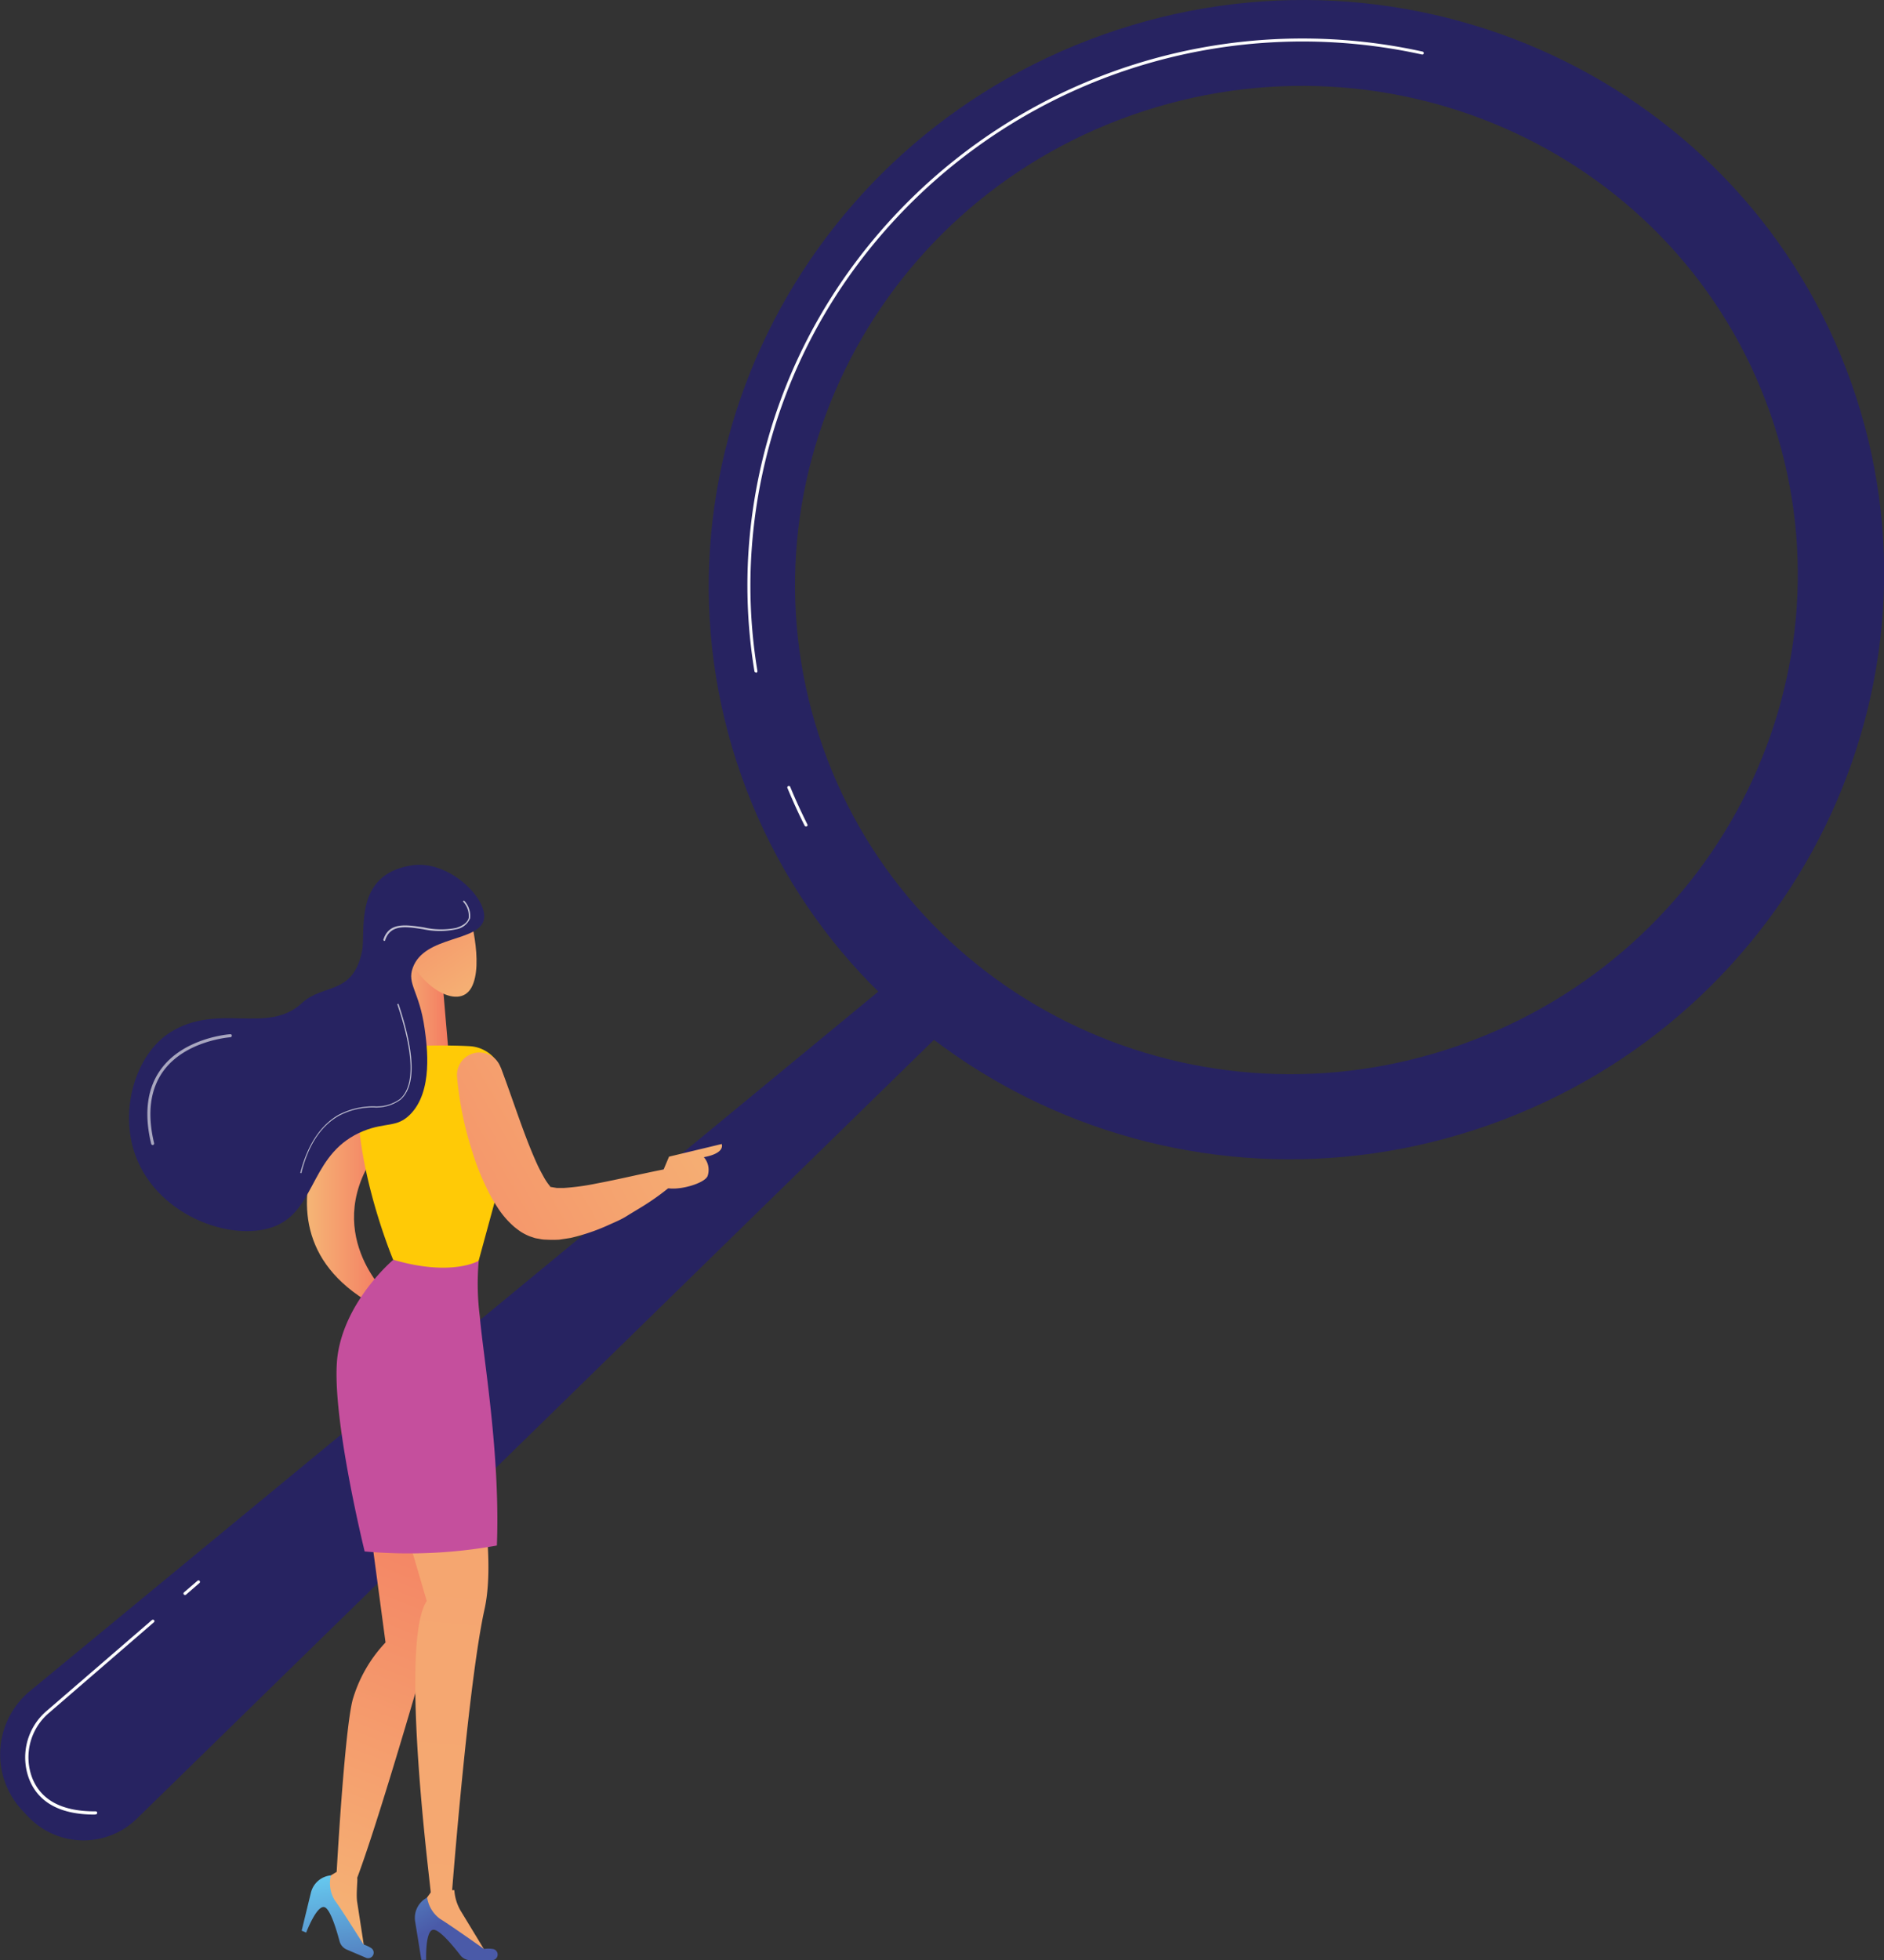 <svg id="Layer_1" data-name="Layer 1" xmlns="http://www.w3.org/2000/svg" xmlns:xlink="http://www.w3.org/1999/xlink" viewBox="0 0 187.8 195.33"><rect x="0" y="0" width="187.8" height="195.33" fill="#333333" stroke="none"/><defs><style>.cls-1{fill:#272361;}.cls-14,.cls-15,.cls-2{fill:#fff;}.cls-3{fill:url(#linear-gradient);}.cls-4{fill:url(#linear-gradient-2);}.cls-5{fill:url(#linear-gradient-3);}.cls-6{fill:url(#linear-gradient-4);}.cls-7{fill:url(#linear-gradient-5);}.cls-8{fill:#c54f9d;}.cls-9{fill:url(#linear-gradient-6);}.cls-10{fill:#ffca06;}.cls-11{fill:url(#linear-gradient-7);}.cls-12{fill:url(#linear-gradient-8);}.cls-13{fill:url(#linear-gradient-9);}.cls-14{opacity:0.6;}.cls-15{opacity:0.72;}</style><linearGradient id="linear-gradient" x1="28.63" y1="193.28" x2="47.21" y2="145.46" gradientUnits="userSpaceOnUse"><stop offset="0" stop-color="#f5b676"/><stop offset="1" stop-color="#f47a61"/></linearGradient><linearGradient id="linear-gradient-2" x1="28.35" y1="347.11" x2="89.75" y2="-370.48" xlink:href="#linear-gradient"/><linearGradient id="linear-gradient-3" x1="30.55" y1="117.63" x2="38.43" y2="117.63" xlink:href="#linear-gradient"/><linearGradient id="linear-gradient-4" x1="-3327.01" y1="180.09" x2="-3333.9" y2="191.75" gradientTransform="matrix(-1, 0, 0, 1, -3290.04, 0)" gradientUnits="userSpaceOnUse"><stop offset="0" stop-color="#67ccf1"/><stop offset="1" stop-color="#4a5aa8"/></linearGradient><linearGradient id="linear-gradient-5" x1="-4453.78" y1="-759.06" x2="-4460.67" y2="-747.4" gradientTransform="matrix(-0.92, -0.39, -0.39, 0.92, -4368.51, -851.08)" xlink:href="#linear-gradient-4"/><linearGradient id="linear-gradient-6" x1="39.15" y1="100.06" x2="44.75" y2="100.06" xlink:href="#linear-gradient"/><linearGradient id="linear-gradient-7" x1="71.97" y1="103.25" x2="23.6" y2="130.96" xlink:href="#linear-gradient"/><linearGradient id="linear-gradient-8" x1="76.77" y1="111.64" x2="28.4" y2="139.34" xlink:href="#linear-gradient"/><linearGradient id="linear-gradient-9" x1="48.47" y1="100.06" x2="37.6" y2="84.16" xlink:href="#linear-gradient"/></defs><title>HowWeDoIt1</title><path class="cls-1" d="M90.72,96.2,3,168.5a8.18,8.18,0,0,0-.69,12l.54.57a7.61,7.61,0,0,0,10.79.16L95.4,101.37Z"/><path class="cls-1" d="M110,3.44c-30.55,10.81-46.71,43.9-36.09,73.9s44,45.56,74.55,34.75,46.71-43.91,36.09-73.91S140.54-7.38,110,3.44Zm35.63,100.67c-26.06,9.22-54.54-4-63.6-29.64s4.73-53.83,30.8-63,54.54,4,63.6,29.64S171.68,94.88,145.61,104.11Z"/><path class="cls-2" d="M80.34,82.36a.16.16,0,0,1-.13-.08c-.62-1.22-1.19-2.49-1.72-3.76a.15.15,0,0,1,.09-.19.14.14,0,0,1,.19.08c.52,1.26,1.1,2.52,1.71,3.74a.14.14,0,0,1-.07.2ZM75.35,67a.14.14,0,0,1-.15-.13,52.67,52.67,0,0,1-.63-11.22A53.93,53.93,0,0,1,85.19,26.25,55.66,55.66,0,0,1,141.8,5.14a.16.16,0,0,1,.12.18.15.15,0,0,1-.18.11,55.38,55.38,0,0,0-56.31,21A53.7,53.7,0,0,0,74.87,55.71a52,52,0,0,0,.63,11.15.17.17,0,0,1-.13.18Z"/><path class="cls-2" d="M9.41,180.82c-3.37,0-5.56-1.18-6.49-3.5a6.09,6.09,0,0,1,1.79-6.88l10.43-9a.16.16,0,0,1,.21,0,.15.15,0,0,1,0,.21l-10.42,9a5.8,5.8,0,0,0-1.71,6.54c.89,2.22,3,3.33,6.32,3.31h0a.15.15,0,1,1,0,.3Z"/><path class="cls-2" d="M18.45,158.94a.15.15,0,0,1-.1-.27l1.35-1.16a.15.15,0,0,1,.2.22l-1.35,1.17A.21.21,0,0,1,18.45,158.94Z"/><path class="cls-3" d="M43.36,149.69l-6.58,1.64,1.65,12.34a14,14,0,0,0-3.29,5.76c-.82,3.29-1.58,17.1-1.58,17.1l-1.56.94-.19.79,4.54,6.11-.75-4.86c-.12-.77.08-2.34,0-2.37,2.47-6.58,7.74-25.12,7.74-25.12Z"/><path class="cls-4" d="M45.29,188.35h-.22c.32-4,1.77-21.43,3.23-28,1.64-7.4-2.47-22.21-2.47-22.21l-7.4,7.4,4.11,14c-2.82,4.22.46,29,.39,29v.05l-1.07,1.48.13.8,6.56,3.87L46,190.54A4.65,4.65,0,0,1,45.29,188.35Z"/><path class="cls-5" d="M37,105.34s-14.41,16.24,0,24.57l1.47-1.06s-7.16-6.85,0-15.24Z"/><path class="cls-6" d="M49,195.33H46.89a1.26,1.26,0,0,1-1-.49c-.65-.84-2-2.5-2.65-2.54-.87-.06-.76,3-.76,3H42l-.62-3.84a2.28,2.28,0,0,1,1.2-2.37h0a3.22,3.22,0,0,0,1.28,2.12c1.07.65,4.38,3,4.38,3a3,3,0,0,1,.85,0A.55.55,0,0,1,49,195.33Z"/><path class="cls-7" d="M36.51,195.1l-1.93-.82a1.26,1.26,0,0,1-.73-.83c-.27-1-.87-3.09-1.45-3.38-.78-.39-1.88,2.51-1.88,2.51l-.45-.19.92-3.78a2.27,2.27,0,0,1,2-1.73h0a3.24,3.24,0,0,0,.36,2.45c.74,1,2.89,4.44,2.89,4.44a3.11,3.11,0,0,1,.77.36A.55.55,0,0,1,36.51,195.1Z"/><path class="cls-8" d="M47.72,125.65a25.84,25.84,0,0,0,.11,5.56c.35,4.08,2.05,13.65,1.7,22.8a49.5,49.5,0,0,1-13.18.59s-3.53-14.29-2.67-19.72,5.52-9.34,5.52-9.34Z"/><polygon class="cls-9" points="44.16 98.42 44.75 105.34 39.15 105.34 40.55 94.78 44.16 98.42"/><path class="cls-10" d="M37.5,104.38c1.93-.1,6.24-.3,9.3-.13a3.54,3.54,0,0,1,3.29,2.82l.74,3.57a8.54,8.54,0,0,1-.12,4l-3,11s-2.67,1.61-8.52-.11c0,0-5.13-12.24-3-20.08A1.46,1.46,0,0,1,37.5,104.38Z"/><path class="cls-11" d="M49.94,106.43c.82,2.17,1.57,4.44,2.37,6.57.4,1.07.82,2.11,1.26,3.07.22.48.47.92.69,1.32a5.91,5.91,0,0,0,.61.87s-.06,0-.09,0l.73.12h.69a23.47,23.47,0,0,0,3.23-.44c2.26-.42,4.61-1,7-1.46h0a.84.84,0,0,1,1,.68.83.83,0,0,1-.27.79,24.75,24.75,0,0,1-3.08,2.25c-.53.33-1.08.65-1.64,1s-1.14.58-1.73.85a20.13,20.13,0,0,1-3.84,1.31l-1.12.17a10.9,10.9,0,0,1-1.29,0q-.37,0-.75-.09a3.63,3.63,0,0,1-.39-.07l-.51-.17a5.43,5.43,0,0,1-.87-.44c-.24-.16-.45-.32-.66-.49a8.92,8.92,0,0,1-1.68-1.94,14.34,14.34,0,0,1-1.06-1.88,24.47,24.47,0,0,1-1.46-3.68,34.08,34.08,0,0,1-1.52-7.46,2.24,2.24,0,0,1,4.32-1Z"/><path class="cls-12" d="M65.69,117.63l1-2.37L71.94,114s.42.91-1.78,1.31a1.92,1.92,0,0,1,.37,1.89C70.11,118.18,65.64,119.2,65.69,117.63Z"/><path class="cls-13" d="M46.53,90.43c.2.11,1.77,5.66.45,8s-5.34-.28-6.44-3.64S41.21,87.29,46.53,90.43Z"/><path class="cls-1" d="M36.09,94.78c-.9,4.42-3.89,3.21-6,5.18-3.44,3.19-8.35-.1-13.13,2.92-3.45,2.19-5.11,7.77-3.45,12.28,2.29,6.24,10.12,8.81,14.18,6.91,3.88-1.82,3.33-7.26,8.55-9.37,2.21-.89,3.31-.31,4.63-1.63,2.33-2.32,1.7-6.82,1.46-8.55-.52-3.76-1.79-4.44-1.18-6.09,1.17-3.22,6.63-2.55,7.09-4.82.41-2.07-3.55-6-7.27-5.37C35.19,87.2,36.49,92.8,36.09,94.78Z"/><path class="cls-14" d="M15.22,114.1a.16.16,0,0,1-.15-.12c-.74-3.06-.4-5.58,1-7.47,2.32-3.14,6.83-3.45,6.88-3.45s.15,0,.16.14a.16.16,0,0,1-.14.16s-4.42.3-6.66,3.33c-1.34,1.82-1.66,4.25-.95,7.22a.16.16,0,0,1-.11.19Z"/><path class="cls-15" d="M30,116.91h0a.07.07,0,0,1-.05-.09c.72-2.76,2-4.67,3.75-5.7a7.43,7.43,0,0,1,3.56-.87,4,4,0,0,0,2.62-.74c1.47-1.31,1.39-4.46-.25-9.36a.08.08,0,0,1,0-.1.08.08,0,0,1,.1,0c1.66,5,1.73,8.17.21,9.52a4.08,4.08,0,0,1-2.71.78,7.22,7.22,0,0,0-3.49.86c-1.74,1-3,2.88-3.68,5.6A.09.09,0,0,1,30,116.91Z"/><path class="cls-15" d="M38.23,93.68h0a.06.06,0,0,1,0-.09c.57-1.7,2.21-1.45,4-1.18a7.8,7.8,0,0,0,3.22.06c.72-.22,1.15-.55,1.27-1a2.07,2.07,0,0,0-.54-1.6.08.08,0,0,1,0-.1.08.08,0,0,1,.11,0,2.2,2.2,0,0,1,.57,1.74,1.81,1.81,0,0,1-1.38,1.09,7.74,7.74,0,0,1-3.28,0c-1.75-.27-3.27-.51-3.8,1.08A.08.08,0,0,1,38.23,93.68Z"/></svg>